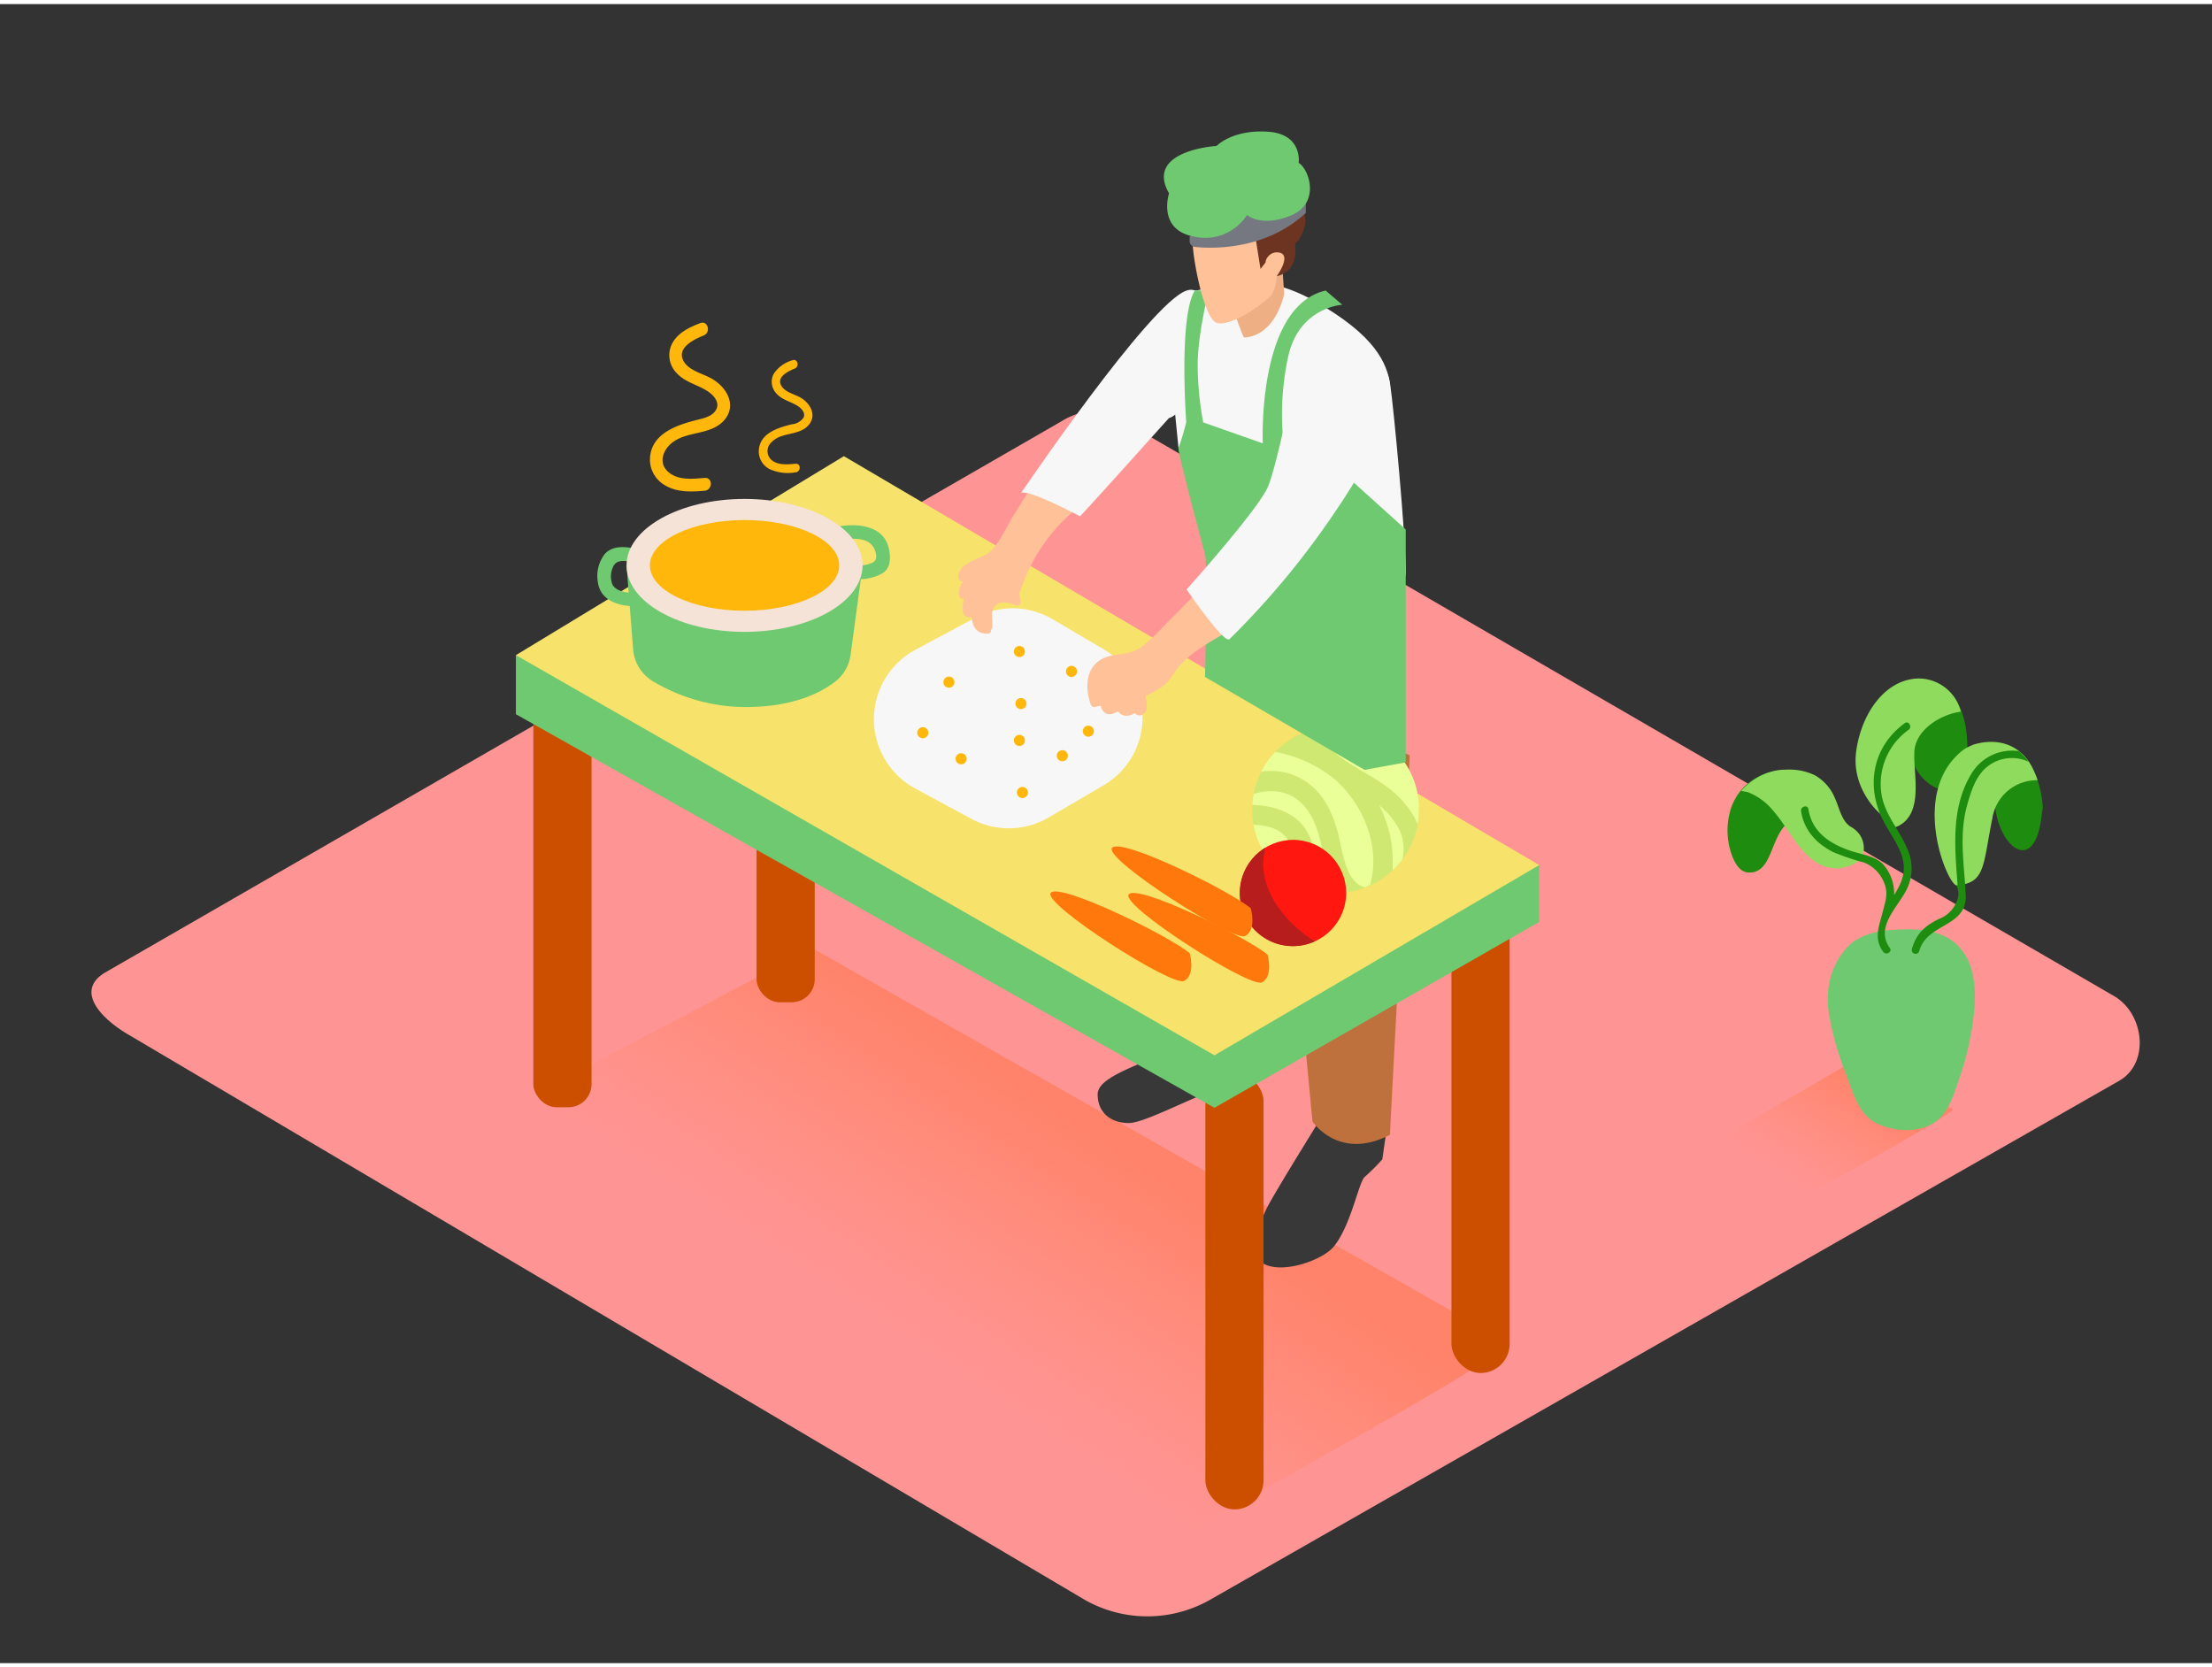 <svg xmlns="http://www.w3.org/2000/svg" xmlns:xlink="http://www.w3.org/1999/xlink" id="Layer_2" width="406" height="306" class="illustration styles_illustrationTablet__1DWOa" data-name="Layer 2" viewBox="0 0 400 300"><rect x="0" y="0" width="400" height="300" fill="#333333" stroke="none"/><defs><linearGradient id="linear-gradient" x1="323.87" x2="336.46" y1="213.58" y2="194.58" gradientUnits="userSpaceOnUse"><stop offset=".02" stop-color="#ff8d73" stop-opacity="0"/><stop offset="1" stop-color="#ff836a"/></linearGradient><linearGradient id="linear-gradient-2" x1="164.13" x2="191.87" y1="243.1" y2="201.23" xlink:href="#linear-gradient"/></defs><title>PP_</title><path fill="#ff9494" d="M196.24,288.6,23.74,186.65c-5.49-3.08-10.2-8.15-4.85-11.46L192,75.41c2.6-1.61,6.54-2.66,9.18-1.13L382.28,179.37c5.49,3.19,6.48,12.1,1,15.29L219,288.44A22.94,22.94,0,0,1,196.24,288.6Z"/><path fill="url(#linear-gradient)" d="M336.42,190.38c-9.51,5.65-19.2,11-28.61,16.79l16.88,9.65c5.06-3.46,23.68-13.15,28.53-16.9Z"/><path fill="url(#linear-gradient-2)" d="M273,242.28,146.92,170.73l-66.21,34.8,129.43,74C221.3,271.89,262.32,250.56,273,242.28Z"/><path fill="#383838" d="M216.13,183.32s-.48,3-4.77,5.7-12.87,4.74-12.87,8.13,2.48,5.19,5.64,5.19,13.55-5.87,17.61-6.55a35.67,35.67,0,0,0,8.58-3s.68-10.81-1.58-15.1S216.13,183.32,216.13,183.32Z"/><path fill="#383838" d="M239.14,201s-9,14.45-10.16,16.93c-1,2.2-3,6.57-1.81,8.58,2.4,4,11.67,1,14-1.81,3.16-3.84,4.52-11.74,5.64-12.64a39.33,39.33,0,0,0,3.16-3.16l1.67-11.7"/><path fill="#be713d" d="M210.15,128.64l6,54.68s7.58,4.39,16-1.6V147.4l5.19,54.68s4.79,7.18,14,2.39l3.59-68.65-44.7-16"/><rect width="10.52" height="79.19" x="136.81" y="101.31" fill="#cc4f00" rx="4.17" ry="4.17"/><rect width="10.52" height="79.06" x="217.97" y="193.14" fill="#cc4f00" rx="5.26" ry="5.26"/><rect width="10.52" height="88.88" x="262.47" y="158.66" fill="#cc4f00" rx="5.26" ry="5.26"/><rect width="10.52" height="79.19" x="96.45" y="120.29" fill="#cc4f00" rx="4.17" ry="4.17"/><polyline fill="#6FC971" points="93.29 117.73 93.29 128.41 219.61 199.58 278.34 165.97 278.34 155.69"/><polygon fill="#f7e26b" points="93.29 117.73 152.6 81.75 278.34 155.69 219.61 190.09 93.29 117.73"/><path fill="#6FC971" d="M113.3,101.5l1.19,15.15a7.38,7.38,0,0,0,3.45,5.72,32.73,32.73,0,0,0,17.95,4.73c7.88-.19,12.61-2.63,15.15-4.59a7.37,7.37,0,0,0,2.78-4.88L156,101.5"/><path fill="#6FC971" d="M117.18,106.23c-1.75.33-5.31.61-6.42-1.23a4.12,4.12,0,0,1,0-3c.49-1.41,1.68-1.4,3-1.21,1.59.23,2.27-2.2.67-2.43-1.8-.26-3.73-.39-5.07,1.08a6.53,6.53,0,0,0-1.24,5.16c.67,4.44,6.36,4.69,9.8,4C119.45,108.36,118.77,105.93,117.18,106.23Z"/><path fill="#6FC971" d="M160.79,98.72c-.77-4.35-5.48-4.89-9.07-4.27-1.6.27-.92,2.7.67,2.43,2-.34,4.93-.47,5.81,1.83.33.85.44,1.82-.34,2.26a5.5,5.5,0,0,1-3.28.46c-1.59-.22-2.27,2.21-.67,2.43a8.51,8.51,0,0,0,5.65-.93C161.06,102,161.07,100.28,160.79,98.72Z"/><ellipse cx="134.64" cy="101.5" fill="#f5e3d7" rx="21.34" ry="12.02"/><ellipse cx="134.64" cy="101.5" fill="#ffb70c" rx="17.12" ry="8.2"/><circle cx="241.52" cy="145.65" r="15.08" fill="#cfe872"/><path fill="#ebff99" d="M226.66,144.83c4.89.16,9.44,2.17,10.69,7.28.65,2.68.61,5.87,1.23,8.32a15.14,15.14,0,0,0,2.92.29c.26,0,.51,0,.76,0a11.78,11.78,0,0,1-1.94-3.46c-1.31-3.53-1.45-7.61-3.46-10.86-2.55-4.11-6.42-4.68-10.16-3.57a15.56,15.56,0,0,0-.24,2Z"/><path fill="#ebff99" d="M234.14,155c-.35-4.56-3-6.46-7.47-6.6A15.09,15.09,0,0,0,234.46,159C234.3,157.65,234.24,156.31,234.14,155Z"/><path fill="#ebff99" d="M246.62,138.88c2.88,1.69,5.52,3.28,7.64,5.95a15.87,15.87,0,0,1,2.09,3.43,15,15,0,0,0-16.69-17.56C236.58,133.08,244.57,137.67,246.62,138.88Z"/><path fill="#ebff99" d="M253,149.2a14.15,14.15,0,0,0-3.62-4.35,22.38,22.38,0,0,1,2.44,11.77,15.13,15.13,0,0,0,1.77-1.94A8.27,8.27,0,0,0,253,149.2Z"/><path fill="#ebff99" d="M247.85,158.9c1.75-6.67-1.34-14.18-6.42-18.66a23.39,23.39,0,0,0-10.83-5,15.08,15.08,0,0,0-2.55,3.57,11.25,11.25,0,0,1,8.51,2.07c2.86,2.11,4.33,5.28,5.28,8.59.87,3,1.3,9.4,5,10.25.32-.12.61-.28.91-.43A2,2,0,0,1,247.85,158.9Z"/><circle cx="233.83" cy="160.73" r="9.6" fill="#ff1710"/><path fill="#b71d1d" d="M228.84,152.54a9.59,9.59,0,0,0,8.91,16.95C231.6,165.59,227.05,159.06,228.84,152.54Z"/><path fill="#ff780b" d="M229.21,171.9s1.11,3.85-1,5S202.56,163,204.11,161,225.6,168.82,229.21,171.9Z"/><path fill="#ff780b" d="M215.14,171.64s1.11,3.85-1,5S188.5,162.73,190,160.73,211.53,168.55,215.14,171.64Z"/><path fill="#ff780b" d="M226.18,163.51s1.11,3.85-1,5-25.63-13.91-24.09-15.92S222.57,160.43,226.18,163.51Z"/><path fill="#f7f7f7" d="M189.64,147.08l9.94-5.82a14.26,14.26,0,0,0,0-24.59l-9.23-5.43a14.26,14.26,0,0,0-14-.28l-10.81,5.79a14.26,14.26,0,0,0,0,25.12l10.11,5.46A14.26,14.26,0,0,0,189.64,147.08Z"/><path fill="#ffc197" d="M194.36,89.88c-.49.39-1,.79-1.44,1.2.36-.52.74-1,1.09-1.57.45-.69-.66-1.33-1.1-.64l-.27.4-.08,0a.68.68,0,0,0-.83-.54c.12-.2.25-.4.36-.6a.65.65,0,0,0-.58-1c.29-.44.59-.88.86-1.33.39-.64-.48-1.25-1-.77s-1.15,1.1-1.7,1.66l.06-.11a.64.64,0,0,0-.56-.94H189a.47.47,0,0,0-.18.08l-.06,0a.55.55,0,0,0-.09.08l0,0a.66.66,0,0,0-1.14-.09l-4.1,6.51c-1.31,2.08-2.64,5.17-4.45,6.86-1.23,1.15-6.34,2.07-5.6,4.84a.63.63,0,0,0,.45.45l.36.07a2.89,2.89,0,0,0-.73,2.58.68.68,0,0,0,.83.5,7.15,7.15,0,0,0-.17,2.16,1.22,1.22,0,0,0,.87,1.19,1,1,0,0,0,.72-.12c.11,1.71.81,3.16,2.91,3.1a.63.63,0,0,0,.6-.74.65.65,0,0,0,.21-.4c.11-.93-.15-1.9,0-2.81.36-2,2.55-2,4.1-1.22.38.19,1,0,1-.55l-.21-1.74a.62.62,0,0,0,.19-.28,32.23,32.23,0,0,1,10.82-15.4C195.91,90.28,195,89.38,194.36,89.88Z"/><path fill="#f7f7f7" d="M211.37,74.87S196.65,91.28,195.3,92.63c0,0-9.3-5-10.66-4.21,0,0,23.35-34.47,29.94-36.62S217.12,73.17,211.37,74.87Z"/><path fill="#f7f7f7" d="M213.11,80.29s-1.43-14.16-1.43-15,1.87-13.5,4.39-13.5,10.15-4.54,21.46,1.81S250.79,65,251.39,68.8s2.81,27.32,2.81,33.82-18.54,7.83-18.54,7.83"/><path fill="#6FC971" d="M218.58,51.8s-2,7.86-2,13.41a57.49,57.49,0,0,0,1,10.43l10.77,3.79s-1.08-24.79,11.38-27.63l3,2.57s-7.72.41-9.75,9.21a49.1,49.1,0,0,0-.76,16.8l12.54,6.1L254.2,95v42.12l-7.45,1.35-28.85-16.8s.54-20.32,0-22.21-5.06-18.91-4.79-19.19a45.55,45.55,0,0,0,1.4-4.67s-1.41-19.12,1.56-23.82Z"/><path fill="#ffc197" d="M223.24,111.15c-.93.61-1.89,1.2-2.84,1.79.23-.24.49-.45.7-.71a.63.63,0,0,0,.14-.31,13.55,13.55,0,0,0,1.16-1.55.56.56,0,0,0,.09-.39l.46-.38a.58.58,0,0,0-.22-1,.55.55,0,0,0-.85-.26c-.51.35-1,.72-1.51,1.08a5.13,5.13,0,0,0-.91.32c.61-.65,1.23-1.29,1.83-2a.6.6,0,0,0-.08-.92h0c.61-.55-.29-1.45-.9-.9l-.7.65a.77.77,0,0,0-.09-.09L220,106c.49-.63-.31-1.51-.9-.9l-.3.32a.63.63,0,0,0-1.07-.4q-3.63,3.8-7.35,7.52a32,32,0,0,1-4,3.73c-1.64,1.14-3.14,1.17-5,1.47-4.63.72-5.54,4.84-4.15,8.9a.66.66,0,0,0,.79.45l.77-.16a.61.61,0,0,0,.21-.09c.39,1.34,1.24,2.13,3.05,1.11a.6.6,0,0,0,.1-.08c.73,1,1.8,1,2.89.45a.6.6,0,0,0,.17-.13,1.1,1.1,0,0,0,1,.43c.72-.07,1.08-.79,1.17-1.43a6.22,6.22,0,0,0-.29-2.08,15.53,15.53,0,0,0,3.23-1.8c1.41-1.11,2-2.59,3.19-3.88,2.73-3,7.11-5,10.49-7.19C224.57,111.8,223.93,110.69,223.24,111.15Z"/><path fill="#f7f7f7" d="M234.38,66.24s-3.38,16.92-5.08,21-14.72,18.61-14.72,18.61,6.69,9.81,7.74,9a149,149,0,0,0,19.32-23.35c8.8-13,11.17-21,9-25.21S237,59.31,234.38,66.24Z"/><path fill="#efaf84" d="M223.05,55.28s1.53,4.5,1.89,5c0,0,5.23.36,7.29-7.83l-.45-6.39"/><path fill="#6d3421" d="M234.84,35.64s1.79,2.43,1,4.87-1.67,2.82-1.67,2.82,1,4.87-3.33,5.89-6.53-7.69-4.74-9S234.84,35.64,234.84,35.64Z"/><path fill="#ffc197" d="M215.89,42c-1-.39,1.41,14.73,4.1,15.63s9.22-4,10-5.12a8.33,8.33,0,0,0,.9-3.33s2.69-3.71.51-4.23a2.09,2.09,0,0,0-2.56,1.79l-.9,1.15L227,42S219.47,43.45,215.89,42Z"/><path fill="#757881" d="M215.13,42v.84a1.08,1.08,0,0,0,1,1.08c3,.31,12.62.66,20-6.15v-3l-14,3.67"/><path fill="#6FC971" d="M211.4,34.23s-2.18,6.53,4.48,7.81a9,9,0,0,0,9.62-3.91s2.55,2.32,7.93.1,3.33-8.36,1.41-9.52c0,0,.77-5.25-5.64-5.64S220,25.65,220,25.65,206.92,26.42,211.4,34.23Z"/><path fill="#8fdb5e" d="M323,138.44a10.61,10.61,0,0,1,5.17,1,8.4,8.4,0,0,1,3.64,4.15c.79,1.67,1.15,4.05,2.8,5.13a4.86,4.86,0,0,1,1.64,1.42,4.26,4.26,0,0,1,.51,4c-.73,1.47-3.79,2.37-5.19,2.1"/><path fill="#1e8c0e" d="M321.6,138.63a10,10,0,0,0-8.8,7.55,13.17,13.17,0,0,0-.07,6.22c.4,1.65,1.37,4.51,3.39,4.63,2.72.17,3.6-2.38,4.46-4.47s1.76-4.39,3.94-5.22a5.86,5.86,0,0,1,6.28,1.42Z"/><path fill="#8fdb5e" d="M334,149.68c-1.64-2.13-3-4.45-4.6-6.62a19.69,19.69,0,0,0-3.19-3.86c-3.79-1.84-8.55-.15-11.34,3.07.39.12.92.14,1.21.25a10.78,10.78,0,0,1,4.33,3.07c1.67,1.85,3,4.12,4.46,6.09,2.41,3.2,5.6,5.83,9.72,3.92C337.27,154.37,335.21,151.19,334,149.68Z"/><path fill="#1e8c0e" d="M347.4,122.31s8.53-.67,8.37,12.81-12.9,4.62-10.1-3.51"/><path fill="#8fdb5e" d="M346.17,135.58c-.09-4.1,4.52-7.1,8.41-7.63a7.88,7.88,0,0,0-7.71-6c-5.84.15-10.21,6.08-11.2,13.07S340,146.42,340,146.42l2.82,2.4C348,146.79,346,139.32,346.17,135.58Z"/><path fill="#1e8c0e" d="M369.39,145.23a17.81,17.81,0,0,0-2-7.33,8.07,8.07,0,0,0-5.55-4.3l-4.8,9.24s7.15-12.51,4.23-2.88,6.72,20.44,8,6.07C369.36,145.77,369.38,145.5,369.39,145.23Z"/><path fill="#6FC971" d="M335.47,169.3s-6.42,4.17-4.63,13.94a53.61,53.61,0,0,0,2.85,9.9c1.24,3.17,2.16,7.28,5.36,9.07,3,1.67,7.6,2,10.61.14,2.75-1.68,3.73-5.5,4.74-8.34a51.75,51.75,0,0,0,2.46-10.78C359.88,159.63,335.47,169.3,335.47,169.3Z"/><ellipse cx="344.11" cy="170.73" fill="#6FC971" rx="9.36" ry="3.39"/><path fill="#1e8c0e" d="M344.87,152.69c-1.31-3.16-3.75-5.81-4.52-9.19a12,12,0,0,1,4.79-12.27c.71-.52,0-1.72-.7-1.2-6,4.35-7.14,11.77-3.65,18.09,1.08,2,2.49,3.84,3.15,6,.86,2.82-.1,4.85-1.42,7a8,8,0,0,0-2.08-5.67c-1.55-1.44-3.85-1.68-5.78-2.33-3.73-1.26-7-3.39-7.64-7.54-.13-.88-1.47-.5-1.33.37.52,3.4,2.75,5.83,5.76,7.37A40.08,40.08,0,0,0,337,155.2a6.46,6.46,0,0,1,3.66,3.58c.88,2,.28,3.43-.21,5.41-.65,2.56-1.67,4.77.09,7.19.52.71,1.72,0,1.2-.7-2.81-3.87,1.68-7.55,3.19-10.87A8.56,8.56,0,0,0,344.87,152.69Z"/><path fill="#1e8c0e" d="M362.13,144.21c-5.91-1-9.94,3.54-9.59,9.26a21.72,21.72,0,0,0,.79,4.24c.27,1,1,2.69.78,3.68a5.59,5.59,0,0,1-3.38,4c-2.57,1.21-4.22,2.67-5,5.48a.69.69,0,0,0,1.33.37c1.37-5,8.37-4.29,8.42-9.8,0-2.69-1.41-5.22-1.57-7.92-.29-4.71,2.79-8.82,7.84-7.93C362.63,145.7,363,144.37,362.13,144.21Z"/><path fill="#8fdb5e" d="M367.42,137.9c-2.29-4.23-6.46-5.22-10.54-4a13.45,13.45,0,0,0-1.64.8c-10.27,7.61-3,24.79-1.4,24.66,5.23-.43,4.69-3.51,6.44-12.12a8.13,8.13,0,0,1,8.18-6.89A15.22,15.22,0,0,0,367.42,137.9Z"/><path fill="#1e8c0e" d="M365.17,135.1a8.56,8.56,0,0,0-8.75,4.2c-3.75,6.28-2.89,13.6-2.39,20.52.06.88,1.45.89,1.38,0-.36-5-1.07-10,.29-14.88.67-2.41,1.47-5.1,3.4-6.82a7.1,7.1,0,0,1,7.73-1.11l-.52-.71C365.92,135.91,365.54,135.51,365.17,135.1Z"/><path fill="#ffb70c" d="M128.54,67.64c-1.61-.87-3.88-1.36-4.88-3-1.44-2.44,1.79-4,3.58-4.71,1.37-.54.77-2.79-.62-2.24-2,.78-4,1.71-5.07,3.68a4.6,4.6,0,0,0,.79,5.33c1.62,1.79,4,2.13,5.9,3.5.94.69,1.88,1.85,1.3,3.05s-2,1.57-3.17,1.86c-3.85.95-8.86,2.5-8.84,7.4a5.4,5.4,0,0,0,2.89,4.6c2.15,1.21,4.66,1.09,7,.89,1.48-.13,1.49-2.45,0-2.32-2.13.18-4.63.47-6.42-.95s-1.36-3.49,0-4.92c2.7-2.81,7.42-1.61,10-4.61C133.37,72.38,131.23,69.09,128.54,67.64Z"/><path fill="#ffb70c" d="M144.59,71.07c-1.08-.58-2.6-.91-3.27-2-1-1.63,1.2-2.68,2.39-3.16.92-.36.52-1.87-.41-1.5a6,6,0,0,0-3.4,2.47,3.08,3.08,0,0,0,.53,3.57c1.08,1.2,2.69,1.43,4,2.34.63.46,1.26,1.24.87,2A2.94,2.94,0,0,1,143.13,76c-2.58.64-5.93,1.67-5.92,5a3.62,3.62,0,0,0,1.94,3.08,8,8,0,0,0,4.71.59c1-.08,1-1.64,0-1.55-1.43.12-3.1.31-4.3-.64a2.15,2.15,0,0,1,0-3.29c1.81-1.88,5-1.08,6.68-3.09C147.82,74.25,146.39,72,144.59,71.07Z"/><path fill="#ffb70c" d="M184.34,116.07a1,1,0,0,0,0,2A1,1,0,0,0,184.34,116.07Z"/><path fill="#ffb70c" d="M171.59,121.61a1,1,0,0,0,0,2A1,1,0,0,0,171.59,121.61Z"/><path fill="#ffb70c" d="M192.1,134.92a1,1,0,0,0,0,2A1,1,0,0,0,192.1,134.92Z"/><path fill="#ffb70c" d="M184.62,125.49a1,1,0,0,0,0,2A1,1,0,0,0,184.62,125.49Z"/><path fill="#ffb70c" d="M173.8,135.47a1,1,0,0,0,0,2A1,1,0,0,0,173.8,135.47Z"/><path fill="#ffb70c" d="M166.87,130.76a1,1,0,0,0,0,2A1,1,0,0,0,166.87,130.76Z"/><path fill="#ffb70c" d="M184.89,141.57a1,1,0,0,0,0,2A1,1,0,0,0,184.89,141.57Z"/><path fill="#ffb70c" d="M196.81,130.48a1,1,0,0,0,0,2A1,1,0,0,0,196.81,130.48Z"/><path fill="#ffb70c" d="M184.34,132.15a1,1,0,0,0,0,2A1,1,0,0,0,184.34,132.15Z"/><path fill="#ffb70c" d="M193.76,119.67a1,1,0,0,0,0,2A1,1,0,0,0,193.76,119.67Z"/></svg>